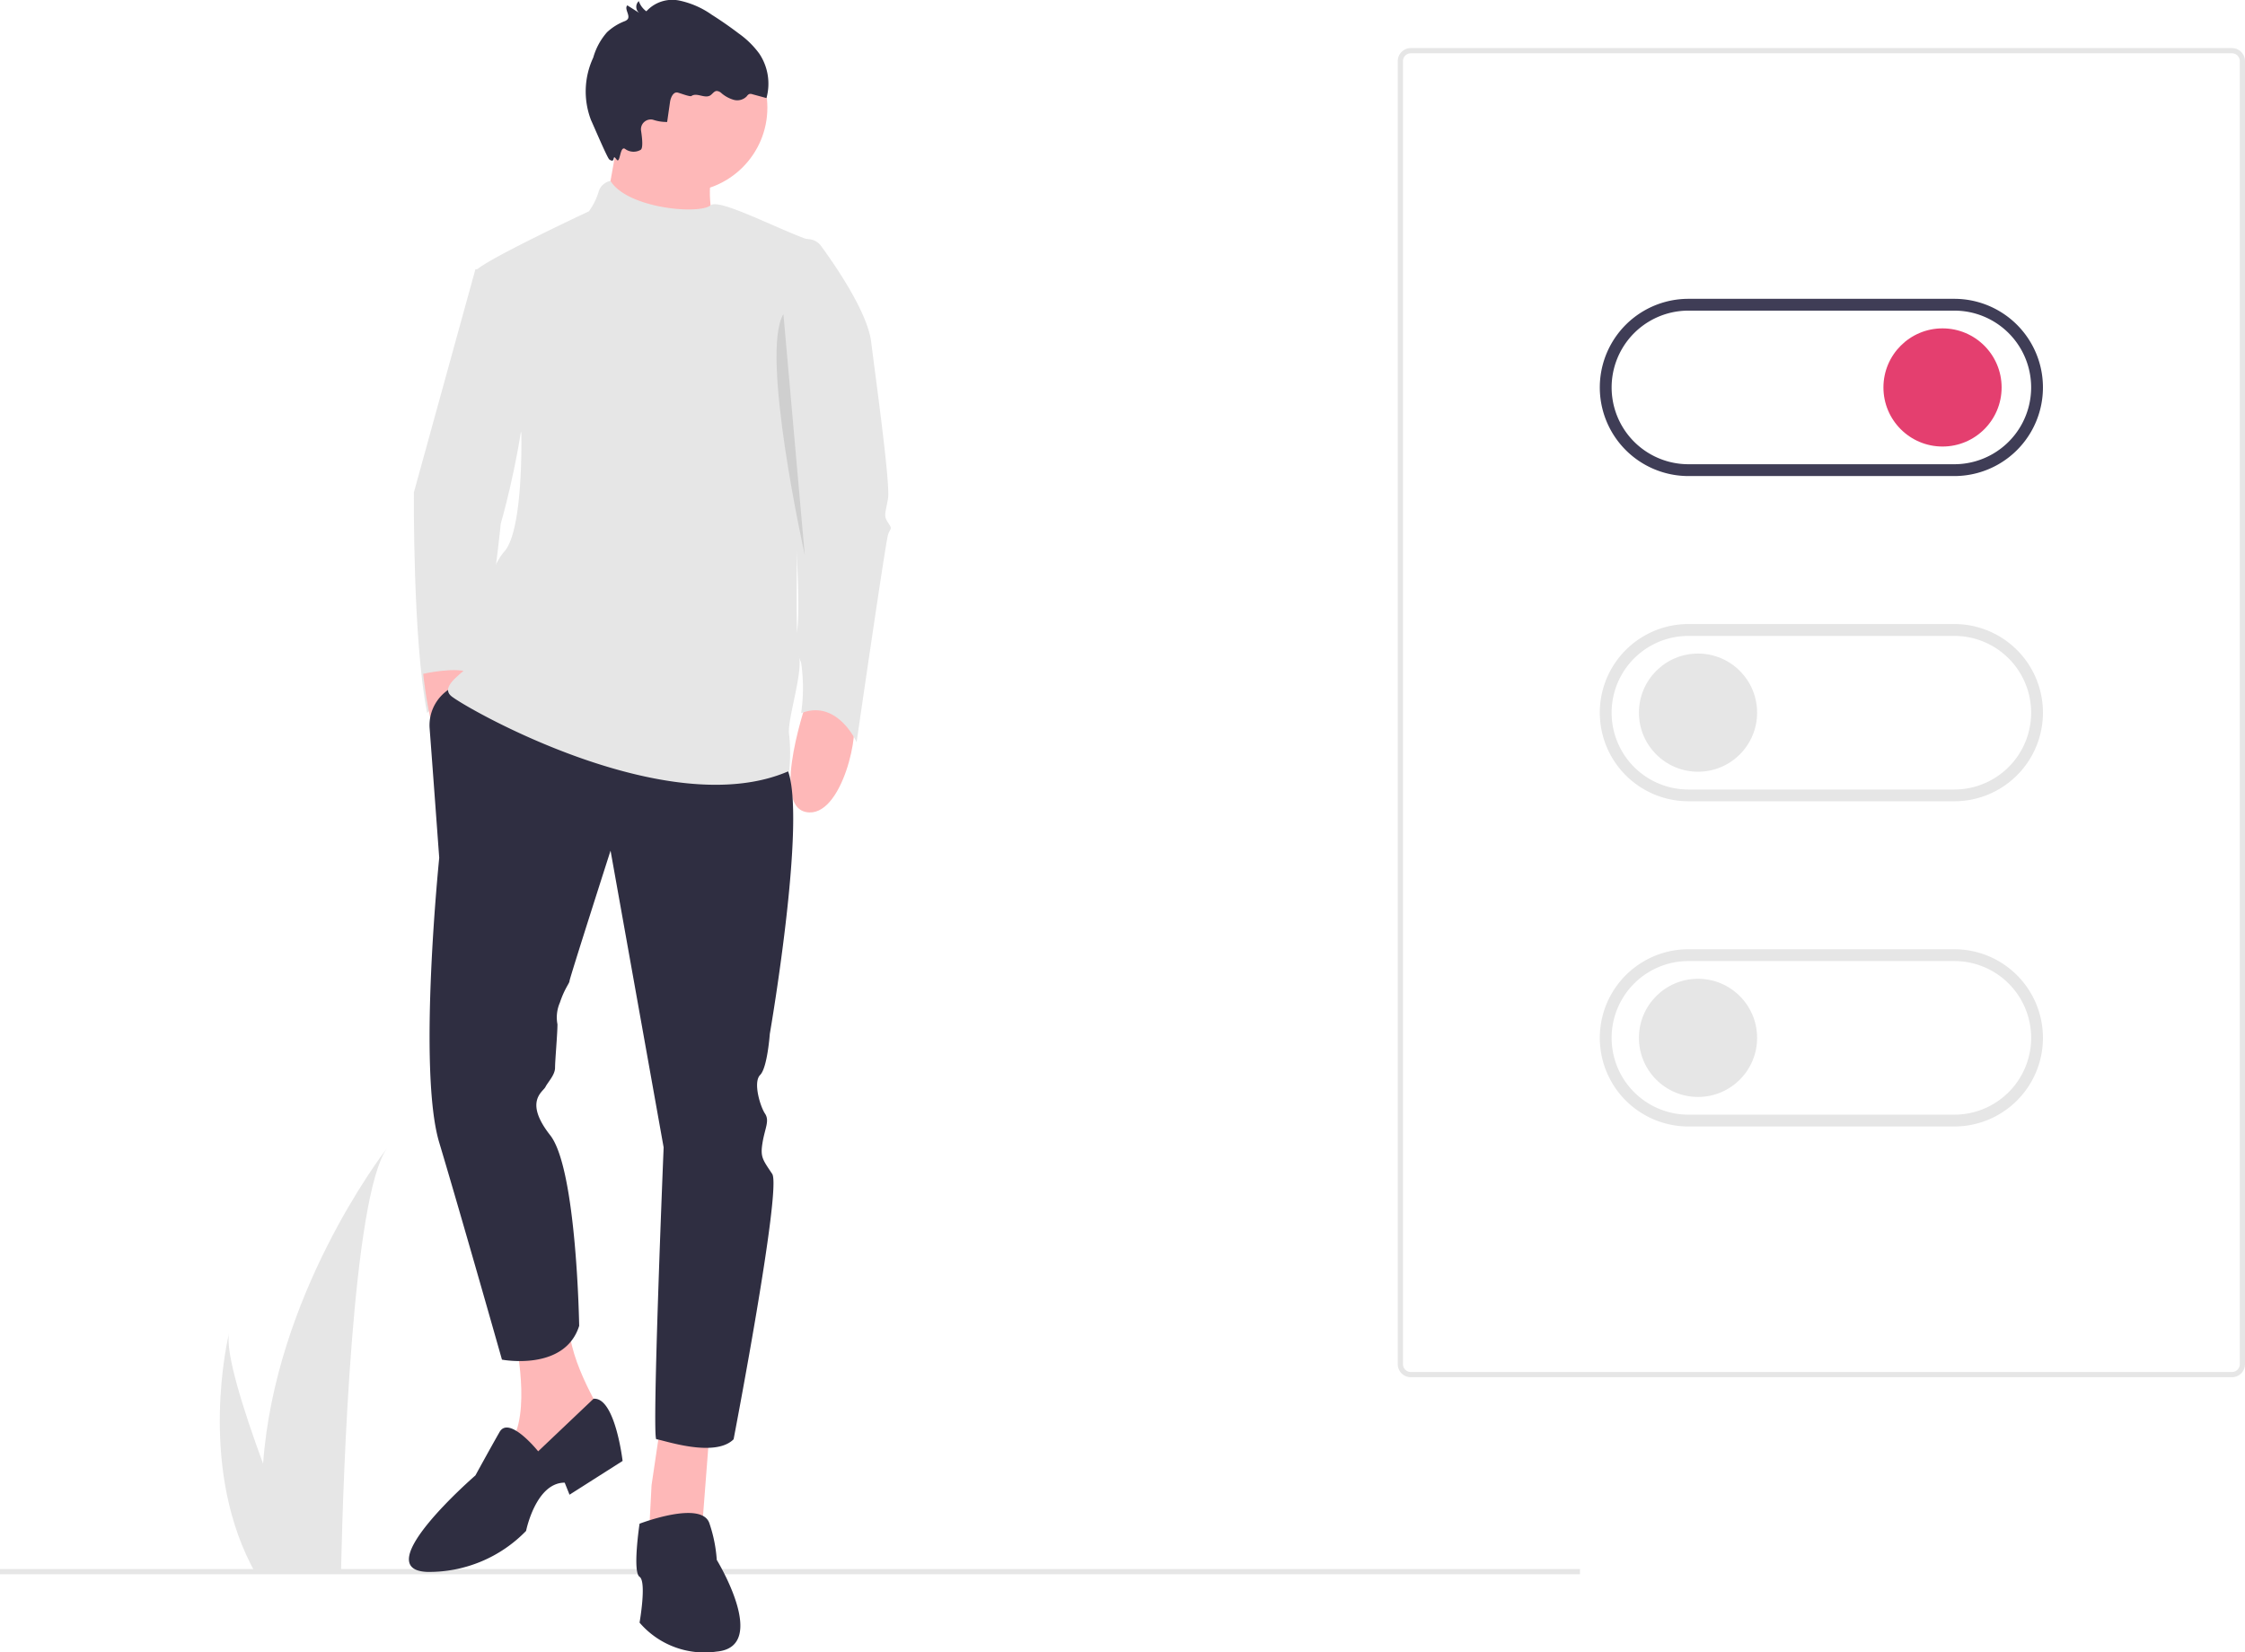 <svg xmlns="http://www.w3.org/2000/svg" width="150.031" height="110.425" viewBox="0 0 150.031 110.425"><g transform="translate(0 0)"><rect width="105.588" height="0.348" transform="translate(0 104.877)" fill="#e6e6e6"/><path d="M333.242,236.376h-.968l-4.112,14.916s-.081,9.917.887,14.754c0,0,1.612-2.1,2.741-2.1s2.177-10.562,2.177-10.562S338.4,238.311,333.242,236.376Z" transform="translate(-300.503 -218.379)" fill="#e6e6e6"/><path d="M473.838,400.208s-2.58,7.256-.161,7.74,3.709-5.644,3.064-6.45S473.838,400.208,473.838,400.208Z" transform="translate(-419.814 -353.67)" fill="#feb8b8"/><path d="M331.756,390.435s.725,7.667,3.122,7.084.979-6.682.054-7.14S331.756,390.435,331.756,390.435Z" transform="translate(-303.472 -345.396)" fill="#feb8b8"/><path d="M360.276,642.317s1.129,5.482-.806,6.934.645,4.515.645,4.515l6.128-6.45s-2.58-4.031-2.419-6.45Z" transform="translate(-325.763 -552.403)" fill="#feb8b8"/><path d="M249.824,544.818l-.645,4.354-.161,3.064,3.547-.322.484-6.289Z" transform="translate(-205.636 -449.905)" fill="#feb8b8"/><path d="M335.97,396.014a2.862,2.862,0,0,0-1.827,2.827c.161,2.1.645,8.707.645,8.707s-1.451,14.19,0,19.027,4.193,14.513,4.193,14.513,4.192.806,5.16-2.258c0,0-.161-10.481-1.935-12.739s-.484-2.9-.322-3.225.645-.806.645-1.29.161-2.258.161-2.9a2.468,2.468,0,0,1,.161-1.451c.323-.968.645-1.29.645-1.451s2.741-8.708,2.741-8.708l3.548,19.834s-.806,19.511-.484,19.511,3.87,1.29,5.16,0c0,0,3.225-16.77,2.58-17.737s-.806-1.129-.645-2.1.484-1.451.161-1.935-.806-2.1-.322-2.58.645-2.741.645-2.741,2.741-15.8.967-18.06S335.97,396.014,335.97,396.014Z" transform="translate(-305.435 -350.207)" fill="#2f2e41"/><path d="M334.9,673.265s-1.935-2.419-2.58-1.29-1.613,2.9-1.613,2.9-7.256,6.289-3.225,6.45a9.022,9.022,0,0,0,6.611-2.741s.645-3.225,2.58-3.225l.323.806,3.547-2.257s-.5-4.281-1.943-4.156Z" transform="translate(-298.935 -576.256)" fill="#2f2e41"/><path d="M413.7,714.293s4.193-1.612,4.676,0a9.546,9.546,0,0,1,.484,2.419s3.548,5.8,0,6.128a5.713,5.713,0,0,1-5.16-1.935s.484-2.741,0-3.064S413.7,714.293,413.7,714.293Z" transform="translate(-370.959 -612.446)" fill="#2f2e41"/><circle cx="5.644" cy="5.644" r="5.644" transform="translate(39.995 1.549)" fill="#feb8b8"/><path d="M401.96,181.766l-1.129,6.289,7.9,1.935s-1.854-4.6.161-6.611C409.4,182.869,401.96,181.766,401.96,181.766Z" transform="translate(-360.513 -173.283)" fill="#feb8b8"/><path d="M352.122,202.485a1.029,1.029,0,0,0-.8.744,4.292,4.292,0,0,1-.645,1.29s-7.579,3.547-7.579,4.031,3.064,10.8,3.064,10.8.161,6.45-1.129,7.9-2.58,6.773-2.258,7.256-2.258,1.612-1.29,2.419,14.513,8.546,22.575,5a11.041,11.041,0,0,0,0-2.419c-.161-.967.967-4.193.645-5.321s0-12.739,0-12.739l1.662-13.748a1.119,1.119,0,0,0-.785-1.205c-1.859-.565-6.169-2.877-6.763-2.381C358.047,204.758,353.248,204.321,352.122,202.485Z" transform="translate(-311.323 -190.393)" fill="#e6e6e6"/><path d="M467.558,224.868l.01,0a1.118,1.118,0,0,1,1.319.378c1,1.367,3.1,4.44,3.347,6.4.323,2.58,1.29,9.514,1.129,10.481s-.323,1.129,0,1.612.161.323,0,.806-2.1,13.868-2.1,13.868-1.29-2.9-3.709-1.935a11.54,11.54,0,0,0,0-3.386c-.323-.806-.645-1.29-.323-1.935s0-6.934-.161-7.579a33.14,33.14,0,0,1,0-4.031l-1.451-6.611Z" transform="translate(-414.017 -208.806)" fill="#e6e6e6"/><path d="M399.448,141.225l.191-1.329c.044-.31.226-.717.527-.633.256.072.815.291.908.225.35-.248.88.186,1.248-.035.154-.092.255-.29.434-.3a.5.5,0,0,1,.319.144,2.169,2.169,0,0,0,.825.448.887.887,0,0,0,.869-.237.462.462,0,0,1,.154-.147.345.345,0,0,1,.221.01l.941.256a3.615,3.615,0,0,0-.484-2.976,5.986,5.986,0,0,0-1.37-1.342q-.874-.665-1.8-1.251a5.859,5.859,0,0,0-2.191-.953,2.34,2.34,0,0,0-2.181.723,1.4,1.4,0,0,1-.505-.682.517.517,0,0,0,.033.792l-.8-.508c-.224.235.213.661.023.923a.486.486,0,0,1-.214.14,3.648,3.648,0,0,0-1.167.734,4.353,4.353,0,0,0-.919,1.692,5.341,5.341,0,0,0-.145,4.193c.076.144,1.084,2.527,1.219,2.62.454.314.158-.446.484,0,.255.35.207-.989.586-.695a.945.945,0,0,0,1.029.046c.157-.109.107-.714.022-1.27a.655.655,0,0,1,.8-.737A2.841,2.841,0,0,0,399.448,141.225Z" transform="translate(-354.863 -133.072)" fill="#2f2e41"/><path d="M467.74,253.6l1.427,16.107S466.152,256.2,467.74,253.6Z" transform="translate(-415.384 -232.605)" opacity="0.1"/><path d="M264.881,573.686c-2.308,3.263-2.918,21.834-3.054,27.787,0,.134-.007.261-.009.382h-5.843c-.071-.127-.138-.253-.2-.382-3.463-6.836-1.542-15.033-1.441-15.447-.263,1.3.927,5.08,2.272,8.738C257.426,583.515,264.442,574.254,264.881,573.686Z" transform="translate(-239.024 -496.926)" fill="#e6e6e6"/><circle cx="3.949" cy="3.949" r="3.949" transform="translate(125.868 21.949)" fill="#e43f6f"/><path d="M806.794,259.574H789.024a5.923,5.923,0,1,1,0-11.846h17.769a5.923,5.923,0,1,1,0,11.846Zm-17.769-11.057a5.133,5.133,0,1,0,0,10.267h17.769a5.133,5.133,0,0,0,0-10.267Z" transform="translate(-676.188 -227.754)" fill="#3f3d56"/><circle cx="3.949" cy="3.949" r="3.949" transform="translate(109.528 43.686)" fill="#e6e6e6"/><path d="M806.794,384.352H789.024a5.923,5.923,0,1,1,0-11.846h17.769a5.923,5.923,0,1,1,0,11.846ZM789.024,373.3a5.133,5.133,0,1,0,0,10.267h17.769a5.133,5.133,0,1,0,0-10.267Z" transform="translate(-676.188 -330.794)" fill="#e6e6e6"/><circle cx="3.949" cy="3.949" r="3.949" transform="translate(109.528 65.424)" fill="#e6e6e6"/><path d="M806.794,509.13H789.024a5.923,5.923,0,1,1,0-11.846h17.769a5.923,5.923,0,1,1,0,11.846Zm-17.769-11.057a5.133,5.133,0,1,0,0,10.267h17.769a5.133,5.133,0,1,0,0-10.267Z" transform="translate(-676.188 -433.834)" fill="#e6e6e6"/><path d="M761.348,240.361H706.472a.872.872,0,0,1-.871-.871v-87.1a.872.872,0,0,1,.871-.871h54.876a.872.872,0,0,1,.871.871v87.1A.872.872,0,0,1,761.348,240.361Zm-54.876-88.495a.523.523,0,0,0-.523.523v87.1a.523.523,0,0,0,.523.523h54.876a.523.523,0,0,0,.523-.523v-87.1a.523.523,0,0,0-.523-.523Z" transform="translate(-612.189 -148.305)" fill="#e6e6e6"/></g></svg>